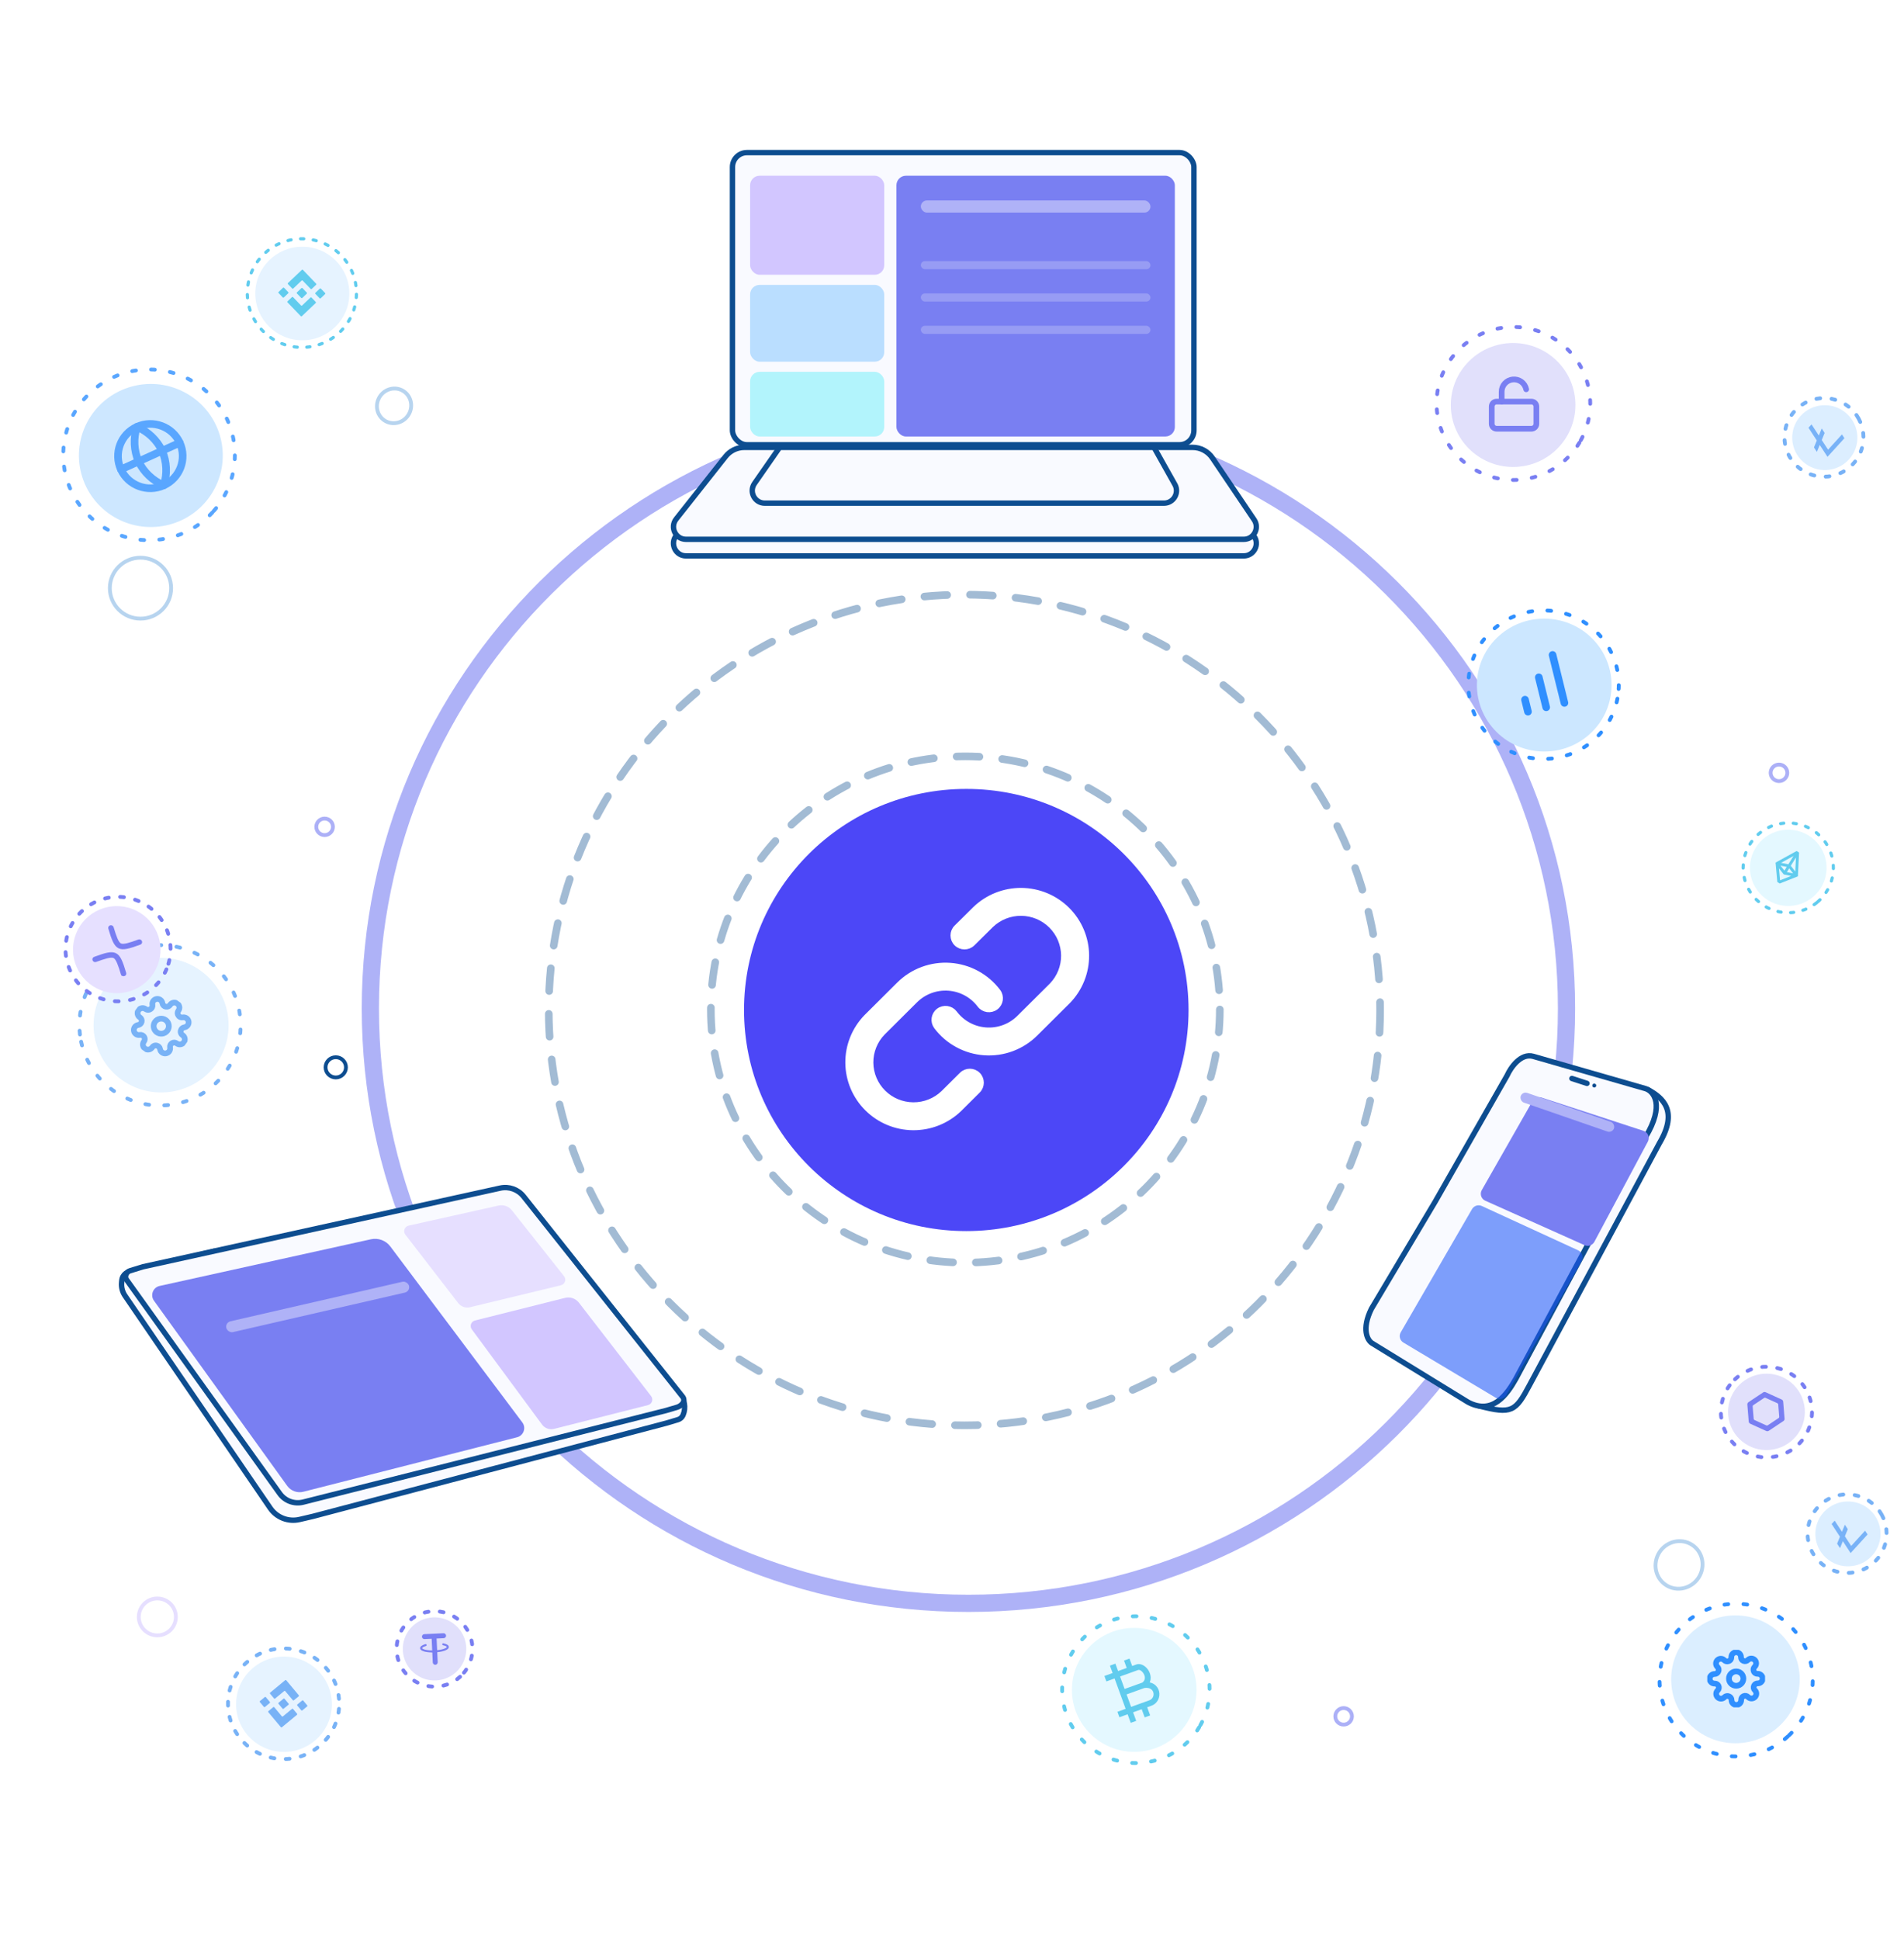 <svg width="432" height="440" viewBox="0 0 432 440" fill="none" xmlns="http://www.w3.org/2000/svg">
<g clip-path="url(#clip0)">
<path d="M276.766 228.935C276.766 260.64 250.916 286.342 219.027 286.342C187.137 286.342 161.287 260.64 161.287 228.935C161.287 197.229 187.137 171.527 219.027 171.527C250.916 171.527 276.766 197.229 276.766 228.935V228.935Z" stroke="#A2BBD4" stroke-width="1.726" stroke-linecap="round" stroke-dasharray="5.18 5.18"/>
<path d="M18.143 234.601C16.983 224.625 24.177 215.604 34.21 214.451C44.243 213.298 53.317 220.451 54.476 230.426C55.636 240.402 48.442 249.423 38.409 250.576C28.375 251.728 19.302 244.576 18.143 234.601V234.601Z" stroke="#78B2F6" stroke-width="0.863" stroke-linecap="round" stroke-dasharray="0.86 3.45"/>
<ellipse rx="15.271" ry="15.3" transform="matrix(-0.584 0.812 0.814 0.581 36.547 232.488)" fill="#E6F3FF"/>
<g clip-path="url(#clip1)">
<path d="M35.185 231.713C34.631 232.482 34.809 233.552 35.582 234.103C36.355 234.654 37.431 234.477 37.985 233.708C38.539 232.94 38.362 231.87 37.588 231.319C36.815 230.768 35.739 230.945 35.185 231.713Z" stroke="#78B2F6" stroke-width="1.295" stroke-linecap="round" stroke-linejoin="round"/>
<path d="M32.709 235.148C32.613 234.986 32.47 234.857 32.299 234.776C32.128 234.696 31.937 234.668 31.75 234.696L31.701 234.704C31.553 234.729 31.4 234.724 31.253 234.69C31.106 234.656 30.968 234.593 30.845 234.506C30.722 234.419 30.618 234.308 30.538 234.181C30.459 234.053 30.405 233.911 30.381 233.763C30.356 233.615 30.361 233.464 30.395 233.318C30.43 233.172 30.492 233.034 30.58 232.912C30.668 232.79 30.779 232.686 30.907 232.607C31.036 232.528 31.178 232.475 31.327 232.45L31.375 232.442C31.562 232.41 31.734 232.322 31.87 232.191C32.006 232.06 32.099 231.892 32.138 231.707C32.178 231.528 32.164 231.341 32.098 231.169C32.032 230.998 31.917 230.849 31.768 230.741L31.688 230.685C31.441 230.508 31.274 230.242 31.224 229.943C31.175 229.644 31.247 229.338 31.424 229.092C31.601 228.846 31.87 228.68 32.17 228.63C32.471 228.581 32.779 228.652 33.026 228.829L33.068 228.859C33.225 228.965 33.411 229.022 33.601 229.022C33.791 229.023 33.977 228.966 34.134 228.86C34.297 228.764 34.428 228.622 34.508 228.452C34.59 228.282 34.617 228.091 34.589 227.905L34.581 227.858C34.556 227.71 34.561 227.558 34.595 227.412C34.63 227.266 34.692 227.128 34.78 227.006C34.868 226.884 34.979 226.781 35.108 226.701C35.236 226.622 35.378 226.569 35.527 226.544C35.676 226.52 35.828 226.525 35.975 226.559C36.122 226.593 36.261 226.655 36.384 226.743C36.506 226.83 36.611 226.941 36.69 227.068C36.77 227.196 36.824 227.337 36.848 227.485L36.856 227.533C36.889 227.719 36.977 227.89 37.108 228.025C37.24 228.16 37.41 228.253 37.595 228.292C37.775 228.331 37.964 228.317 38.136 228.252C38.309 228.186 38.458 228.072 38.567 227.923L38.623 227.844C38.801 227.598 39.069 227.432 39.37 227.383C39.67 227.334 39.978 227.405 40.226 227.581C40.473 227.758 40.64 228.025 40.69 228.324C40.739 228.622 40.668 228.928 40.49 229.175L40.46 229.216C40.353 229.372 40.296 229.557 40.295 229.746C40.295 229.935 40.352 230.12 40.459 230.276C40.555 230.438 40.698 230.568 40.869 230.648C41.04 230.729 41.232 230.757 41.419 230.728L41.467 230.72C41.616 230.696 41.768 230.701 41.915 230.735C42.062 230.769 42.201 230.831 42.324 230.919C42.446 231.006 42.55 231.116 42.63 231.244C42.71 231.371 42.763 231.513 42.788 231.661C42.812 231.809 42.807 231.961 42.773 232.107C42.739 232.253 42.676 232.391 42.588 232.513C42.5 232.635 42.389 232.738 42.261 232.817C42.133 232.897 41.99 232.95 41.841 232.974L41.793 232.982C41.607 233.015 41.434 233.102 41.299 233.233C41.163 233.364 41.069 233.533 41.031 233.717L41.004 233.754C40.964 233.934 40.978 234.121 41.044 234.292C41.109 234.464 41.224 234.613 41.374 234.72L41.453 234.777C41.701 234.953 41.868 235.22 41.917 235.519C41.967 235.818 41.895 236.124 41.718 236.37C41.541 236.616 41.272 236.782 40.971 236.831C40.671 236.881 40.363 236.809 40.116 236.633L40.074 236.603C39.923 236.496 39.744 236.436 39.56 236.429C39.375 236.423 39.193 236.47 39.035 236.565C38.871 236.661 38.741 236.803 38.66 236.973C38.579 237.143 38.551 237.333 38.58 237.519L38.588 237.567C38.612 237.715 38.608 237.866 38.573 238.012C38.539 238.159 38.476 238.297 38.388 238.418C38.3 238.54 38.189 238.644 38.061 238.723C37.933 238.802 37.79 238.856 37.641 238.88C37.492 238.905 37.34 238.9 37.193 238.866C37.046 238.832 36.907 238.769 36.785 238.682C36.662 238.594 36.558 238.484 36.478 238.356C36.399 238.229 36.345 238.087 36.321 237.939L36.313 237.891C36.28 237.706 36.192 237.535 36.06 237.399C35.928 237.264 35.759 237.171 35.574 237.133L35.536 237.106C35.356 237.067 35.168 237.081 34.995 237.146C34.822 237.211 34.673 237.326 34.565 237.475L34.508 237.553C34.33 237.8 34.062 237.966 33.761 238.015C33.461 238.064 33.153 237.993 32.905 237.816C32.658 237.64 32.491 237.373 32.441 237.074C32.392 236.776 32.464 236.47 32.641 236.223L32.671 236.182C32.778 236.032 32.839 235.854 32.846 235.671C32.852 235.487 32.805 235.306 32.709 235.148V235.148Z" stroke="#78B2F6" stroke-width="1.295" stroke-linecap="round" stroke-linejoin="round"/>
</g>
<path d="M48.177 116.233C40.91 124.116 28.593 124.649 20.665 117.425C12.736 110.2 12.2 97.953 19.466 90.07C26.732 82.187 39.05 81.654 46.978 88.878C54.906 96.103 55.443 108.35 48.177 116.233V116.233Z" stroke="#59A6FF" stroke-width="0.863" stroke-linecap="round" stroke-dasharray="0.86 3.45"/>
<ellipse rx="16.268" ry="16.283" transform="matrix(0.889 0.462 0.464 -0.883 34.227 103.296)" fill="#CDE7FF"/>
<g clip-path="url(#clip2)">
<path d="M37.155 110.071C40.841 108.399 42.467 104.073 40.785 100.408C39.104 96.742 34.752 95.126 31.066 96.798C27.38 98.469 25.754 102.796 27.436 106.461C29.117 110.126 33.468 111.742 37.155 110.071Z" stroke="#59A6FF" stroke-width="1.726" stroke-linecap="round" stroke-linejoin="round"/>
<path d="M27.436 106.461L40.785 100.408" stroke="#59A6FF" stroke-width="1.726" stroke-linecap="round" stroke-linejoin="round"/>
<path d="M31.066 96.797C33.569 97.858 35.6 99.786 36.78 102.223C37.858 104.707 37.991 107.496 37.155 110.07C34.652 109.01 32.621 107.082 31.441 104.644C30.363 102.16 30.23 99.372 31.066 96.797V96.797Z" stroke="#59A6FF" stroke-width="1.726" stroke-linecap="round" stroke-linejoin="round"/>
</g>
<path d="M405.597 393.829C398.485 400.253 387.49 399.721 381.039 392.642C374.587 385.562 375.123 374.615 382.234 368.191C389.346 361.766 400.341 362.298 406.792 369.378C413.243 376.457 412.708 387.404 405.597 393.829V393.829Z" stroke="#2F8FFF" stroke-width="0.863" stroke-linecap="round" stroke-dasharray="0.86 3.45"/>
<ellipse rx="14.584" ry="14.499" transform="matrix(1 0 0 -1 393.756 380.833)" fill="#A6D4FF" fill-opacity="0.4"/>
<g clip-path="url(#clip3)">
<path d="M393.92 382.298C394.825 382.298 395.558 381.568 395.558 380.668C395.558 379.769 394.825 379.039 393.92 379.039C393.015 379.039 392.281 379.769 392.281 380.668C392.281 381.568 393.015 382.298 393.92 382.298Z" stroke="#2F8FFF" stroke-width="1.295" stroke-linecap="round" stroke-linejoin="round"/>
<path d="M397.962 382.299C397.889 382.462 397.867 382.644 397.899 382.82C397.932 382.996 398.016 383.159 398.142 383.287L398.175 383.32C398.276 383.42 398.357 383.54 398.412 383.672C398.467 383.804 398.495 383.945 398.495 384.088C398.495 384.231 398.467 384.372 398.412 384.504C398.357 384.636 398.276 384.756 398.175 384.857C398.073 384.958 397.953 385.038 397.82 385.092C397.688 385.147 397.545 385.175 397.402 385.175C397.258 385.175 397.116 385.147 396.983 385.092C396.851 385.038 396.73 384.958 396.629 384.857L396.596 384.824C396.467 384.699 396.304 384.615 396.127 384.583C395.95 384.551 395.767 384.572 395.602 384.645C395.441 384.714 395.303 384.828 395.206 384.974C395.109 385.119 395.057 385.29 395.056 385.465V385.557C395.056 385.845 394.941 386.121 394.736 386.325C394.531 386.529 394.253 386.643 393.963 386.643C393.674 386.643 393.396 386.529 393.191 386.325C392.986 386.121 392.871 385.845 392.871 385.557V385.508C392.867 385.328 392.808 385.154 392.703 385.008C392.598 384.862 392.451 384.75 392.281 384.688C392.116 384.616 391.934 384.594 391.757 384.626C391.579 384.658 391.416 384.742 391.287 384.867L391.254 384.9C391.153 385.001 391.032 385.081 390.9 385.136C390.767 385.19 390.625 385.219 390.481 385.219C390.338 385.219 390.196 385.19 390.063 385.136C389.931 385.081 389.81 385.001 389.709 384.9C389.607 384.799 389.526 384.679 389.471 384.547C389.417 384.416 389.388 384.274 389.388 384.131C389.388 383.989 389.417 383.847 389.471 383.716C389.526 383.584 389.607 383.464 389.709 383.363L389.741 383.33C389.867 383.202 389.952 383.04 389.984 382.864C390.016 382.688 389.994 382.506 389.922 382.342C389.852 382.181 389.737 382.044 389.591 381.948C389.444 381.851 389.273 381.8 389.097 381.799H389.004C388.714 381.799 388.436 381.684 388.232 381.481C388.027 381.277 387.912 381.001 387.912 380.713C387.912 380.425 388.027 380.148 388.232 379.945C388.436 379.741 388.714 379.627 389.004 379.627H389.053C389.234 379.622 389.409 379.564 389.556 379.46C389.703 379.355 389.816 379.209 389.878 379.04C389.951 378.876 389.972 378.695 389.94 378.518C389.908 378.342 389.824 378.18 389.698 378.052L389.665 378.019C389.563 377.918 389.483 377.798 389.428 377.666C389.373 377.535 389.345 377.393 389.345 377.251C389.345 377.108 389.373 376.966 389.428 376.835C389.483 376.703 389.563 376.583 389.665 376.482C389.766 376.381 389.887 376.301 390.019 376.246C390.152 376.192 390.294 376.164 390.438 376.164C390.581 376.164 390.723 376.192 390.856 376.246C390.989 376.301 391.109 376.381 391.211 376.482L391.243 376.515C391.372 376.64 391.536 376.724 391.713 376.756C391.89 376.788 392.073 376.766 392.238 376.694H392.281C392.443 376.625 392.581 376.511 392.678 376.365C392.775 376.219 392.827 376.049 392.827 375.874V375.781C392.827 375.493 392.942 375.217 393.147 375.013C393.352 374.81 393.63 374.695 393.92 374.695C394.21 374.695 394.487 374.81 394.692 375.013C394.897 375.217 395.012 375.493 395.012 375.781V375.83C395.013 376.005 395.065 376.176 395.162 376.322C395.259 376.467 395.397 376.582 395.558 376.65C395.723 376.723 395.906 376.744 396.083 376.712C396.26 376.68 396.424 376.596 396.552 376.471L396.585 376.439C396.687 376.338 396.807 376.258 396.94 376.203C397.072 376.148 397.215 376.12 397.358 376.12C397.502 376.12 397.644 376.148 397.776 376.203C397.909 376.258 398.03 376.338 398.131 376.439C398.233 376.54 398.313 376.659 398.368 376.791C398.423 376.923 398.451 377.064 398.451 377.207C398.451 377.35 398.423 377.491 398.368 377.623C398.313 377.755 398.233 377.875 398.131 377.976L398.098 378.008C397.972 378.136 397.888 378.299 397.856 378.475C397.824 378.651 397.845 378.833 397.918 378.997V379.04C397.987 379.201 398.102 379.338 398.249 379.434C398.395 379.531 398.567 379.582 398.743 379.583H398.836C399.125 379.583 399.403 379.698 399.608 379.901C399.813 380.105 399.928 380.381 399.928 380.669C399.928 380.957 399.813 381.234 399.608 381.437C399.403 381.641 399.125 381.755 398.836 381.755H398.786C398.611 381.756 398.439 381.808 398.292 381.904C398.146 382.001 398.031 382.138 397.962 382.299V382.299Z" stroke="#2F8FFF" stroke-width="1.295" stroke-linecap="round" stroke-linejoin="round"/>
</g>
<path d="M38.828 133.381C38.828 137.196 35.717 140.292 31.875 140.292C28.032 140.292 24.921 137.196 24.921 133.381C24.921 129.567 28.032 126.471 31.875 126.471C35.717 126.471 38.828 129.567 38.828 133.381Z" stroke="#B7D4EF" stroke-width="0.863"/>
<path opacity="0.62" d="M313.137 229.041C313.137 281.062 270.911 323.234 218.821 323.234C166.73 323.234 124.503 281.062 124.503 229.041C124.503 177.019 166.73 134.848 218.821 134.848C270.911 134.848 313.137 177.019 313.137 229.041V229.041Z" stroke="#6991BA" stroke-width="1.726" stroke-linecap="round" stroke-dasharray="5.18 5.18"/>
<ellipse cx="219.242" cy="229.045" rx="50.429" ry="50.138" fill="#4C47F7"/>
<path fill-rule="evenodd" clip-rule="evenodd" d="M221.312 206.146C224.111 203.458 227.86 201.971 231.751 202.004C235.642 202.038 239.364 203.59 242.115 206.325C244.867 209.061 246.428 212.762 246.461 216.63C246.495 220.499 244.999 224.226 242.296 227.009C242.286 227.02 242.276 227.03 242.265 227.04L234.881 234.382C234.881 234.382 234.88 234.383 234.88 234.383C233.376 235.879 231.565 237.036 229.572 237.775C227.578 238.515 225.448 238.819 223.325 238.668C221.202 238.517 219.137 237.914 217.27 236.899C215.402 235.885 213.776 234.483 212.501 232.789C211.664 231.676 211.893 230.098 213.012 229.265C214.132 228.432 215.719 228.66 216.557 229.773C217.396 230.889 218.468 231.813 219.698 232.481C220.928 233.149 222.288 233.547 223.687 233.646C225.085 233.746 226.488 233.545 227.802 233.058C229.115 232.571 230.308 231.809 231.299 230.823L238.668 223.496C240.44 221.665 241.42 219.216 241.398 216.674C241.375 214.126 240.347 211.688 238.535 209.886C236.722 208.083 234.27 207.061 231.707 207.039C229.149 207.017 226.685 207.992 224.842 209.755L220.622 213.927C219.63 214.907 218.027 214.903 217.041 213.917C216.055 212.931 216.06 211.337 217.052 210.356L221.286 206.171C221.294 206.163 221.303 206.154 221.312 206.146Z" fill="white" stroke="white" stroke-width="1.295" stroke-linecap="round" stroke-linejoin="round"/>
<path fill-rule="evenodd" clip-rule="evenodd" d="M209.333 219.891C211.327 219.152 213.458 218.847 215.58 218.999C217.703 219.15 219.768 219.753 221.635 220.767C223.503 221.782 225.129 223.184 226.404 224.878C227.241 225.991 227.013 227.569 225.893 228.402C224.773 229.234 223.186 229.007 222.349 227.894C221.509 226.778 220.438 225.854 219.207 225.186C217.977 224.518 216.617 224.12 215.218 224.021C213.82 223.921 212.417 224.122 211.103 224.609C209.79 225.096 208.597 225.858 207.606 226.844L200.237 234.17C198.465 236.002 197.485 238.451 197.507 240.993C197.53 243.541 198.558 245.979 200.371 247.781C202.183 249.583 204.635 250.606 207.198 250.628C209.755 250.65 212.218 249.675 214.06 247.914L218.253 243.745C219.242 242.762 220.845 242.762 221.834 243.745C222.823 244.728 222.823 246.322 221.834 247.305L217.625 251.49L217.62 251.495C217.611 251.504 217.602 251.512 217.593 251.521C214.794 254.209 211.046 255.696 207.154 255.662C203.263 255.629 199.541 254.077 196.79 251.341C194.038 248.606 192.477 244.905 192.444 241.036C192.41 237.168 193.906 233.441 196.609 230.658C196.619 230.647 196.629 230.637 196.64 230.627L204.024 223.284C204.025 223.284 204.025 223.284 204.025 223.284C205.529 221.788 207.34 220.631 209.333 219.891Z" fill="white" stroke="white" stroke-width="1.295" stroke-linecap="round" stroke-linejoin="round"/>
<path d="M358.35 100.391C353.423 108.618 342.727 111.307 334.459 106.398C326.19 101.489 323.482 90.841 328.409 82.615C333.336 74.388 344.032 71.698 352.301 76.607C360.569 81.516 363.277 92.164 358.35 100.391V100.391Z" stroke="#797FF2" stroke-width="0.863" stroke-linecap="round" stroke-dasharray="0.86 3.45"/>
<ellipse rx="14.137" ry="14.056" transform="matrix(1 0 0 -1 343.312 91.843)" fill="#E1E0FB"/>
<path d="M347.461 91.074H339.583C338.962 91.074 338.458 91.575 338.458 92.193V96.109C338.458 96.727 338.962 97.228 339.583 97.228H347.461C348.082 97.228 348.586 96.727 348.586 96.109V92.193C348.586 91.575 348.082 91.074 347.461 91.074Z" stroke="#797FF2" stroke-width="1.295" stroke-linecap="round" stroke-linejoin="round"/>
<path d="M340.709 91.077V88.839C340.708 88.145 340.967 87.476 341.434 86.962C341.902 86.447 342.545 86.123 343.239 86.053C343.933 85.984 344.629 86.173 345.191 86.584C345.752 86.996 346.14 87.6 346.279 88.28" stroke="#797FF2" stroke-width="1.295" stroke-linecap="round" stroke-linejoin="round"/>
<path d="M355.425 228.699C355.425 303.193 294.682 363.602 219.728 363.602C144.774 363.602 84.031 303.193 84.031 228.699C84.031 154.204 144.774 93.796 219.728 93.796C294.682 93.796 355.425 154.204 355.425 228.699Z" stroke="#797FF2" stroke-opacity="0.6" stroke-width="3.904"/>
<path d="M75.282 387.226C74.868 393.182 69.677 397.676 63.687 397.265C57.697 396.853 53.176 391.692 53.59 385.737C54.004 379.781 59.195 375.287 65.185 375.698C71.175 376.109 75.696 381.271 75.282 387.226Z" fill="#E6F3FF"/>
<path d="M76.907 387.531C76.268 394.429 70.125 399.504 63.187 398.866C56.248 398.228 51.143 392.119 51.782 385.221C52.422 378.323 58.565 373.247 65.503 373.885C72.441 374.523 77.547 380.632 76.907 387.531V387.531Z" stroke="#78B2F6" stroke-width="0.863" stroke-linecap="round" stroke-linejoin="round" stroke-dasharray="0.86 2.59"/>
<path d="M64.724 383.515L66.434 385.561C66.495 385.635 66.605 385.645 66.679 385.583L67.764 384.687C67.838 384.626 67.848 384.517 67.786 384.443L64.953 381.052C64.891 380.978 64.781 380.968 64.707 381.029L61.298 383.847C61.224 383.908 61.214 384.017 61.276 384.09L62.177 385.169C62.238 385.243 62.348 385.253 62.422 385.192L64.479 383.492C64.553 383.431 64.662 383.441 64.724 383.515Z" fill="#78B2F6"/>
<path d="M60.076 384.857L58.991 385.754C58.917 385.815 58.907 385.924 58.968 385.998L59.87 387.076C59.931 387.15 60.041 387.16 60.115 387.099L61.2 386.202C61.273 386.141 61.284 386.032 61.222 385.958L60.321 384.88C60.26 384.806 60.15 384.796 60.076 384.857Z" fill="#78B2F6"/>
<path d="M63.963 391.701L67.374 388.882C67.448 388.821 67.458 388.711 67.397 388.638L66.495 387.56C66.433 387.486 66.323 387.476 66.249 387.537L64.192 389.238C64.118 389.299 64.008 389.289 63.946 389.215L62.237 387.17C62.176 387.096 62.066 387.086 61.992 387.147L60.906 388.042C60.832 388.103 60.822 388.213 60.883 388.286L63.718 391.678C63.779 391.752 63.889 391.762 63.963 391.701Z" fill="#78B2F6"/>
<path d="M68.556 385.635L67.472 386.531C67.397 386.592 67.387 386.701 67.449 386.775L68.35 387.853C68.412 387.927 68.521 387.937 68.595 387.876L69.68 386.98C69.754 386.918 69.764 386.809 69.703 386.736L68.802 385.657C68.74 385.584 68.63 385.573 68.556 385.635Z" fill="#78B2F6"/>
<path d="M65.481 386.348L64.562 385.249C64.501 385.175 64.391 385.165 64.317 385.226L63.212 386.14C63.138 386.201 63.128 386.31 63.189 386.383L64.108 387.483C64.169 387.556 64.279 387.566 64.353 387.505L65.458 386.592C65.532 386.531 65.542 386.421 65.481 386.348Z" fill="#78B2F6"/>
<ellipse rx="7.386" ry="7.369" transform="matrix(0.672 -0.738 0.744 0.67 414.031 99.247)" fill="#DCEEFF"/>
<g clip-path="url(#clip4)">
<path d="M414.771 101.979L417.923 98.518L418.484 99.379L414.64 103.599L412.879 100.905L412.235 102.475L411.572 101.462L412.216 99.891L410.328 97.002L411.021 96.242L412.675 98.772L413.334 97.166L413.996 98.179L413.338 99.786L414.771 101.979Z" fill="#78B2F7"/>
</g>
<path d="M421.703 94.919C424.079 99.237 422.484 104.652 418.141 107.013C413.797 109.374 408.351 107.788 405.975 103.471C403.599 99.153 405.194 93.738 409.538 91.376C413.881 89.015 419.327 90.601 421.703 94.919V94.919Z" stroke="#78B2F6" stroke-width="0.863" stroke-linecap="round" stroke-linejoin="round" stroke-dasharray="0.86 2.59"/>
<ellipse rx="7.386" ry="7.369" transform="matrix(0.672 -0.738 0.744 0.67 419.281 347.852)" fill="#DCEEFF"/>
<g clip-path="url(#clip5)">
<path d="M420.02 350.584L423.172 347.124L423.732 347.984L419.889 352.205L418.128 349.51L417.484 351.081L416.821 350.068L417.465 348.497L415.577 345.608L416.27 344.848L417.924 347.378L418.583 345.772L419.245 346.785L418.586 348.391L420.02 350.584Z" fill="#78B2F7"/>
</g>
<path d="M426.952 343.525C429.328 347.842 427.733 353.257 423.39 355.618C419.046 357.98 413.599 356.394 411.224 352.076C408.848 347.758 410.443 342.343 414.786 339.982C419.129 337.621 424.576 339.207 426.952 343.525V343.525Z" stroke="#78B2F6" stroke-width="0.863" stroke-linecap="round" stroke-linejoin="round" stroke-dasharray="0.86 2.59"/>
<path d="M78.495 242.048C78.495 243.313 77.463 244.344 76.184 244.344C74.905 244.344 73.872 243.313 73.872 242.048C73.872 240.782 74.905 239.752 76.184 239.752C77.463 239.752 78.495 240.782 78.495 242.048Z" stroke="#0D4D90" stroke-width="0.863"/>
<path d="M385.666 357.309C384.278 359.983 381.043 361.049 378.451 359.719C375.859 358.389 374.858 355.151 376.246 352.476C377.634 349.802 380.869 348.737 383.461 350.067C386.053 351.396 387.054 354.634 385.666 357.309Z" stroke="#B7D4EF" stroke-width="0.863"/>
<path d="M92.84 93.799C91.827 95.752 89.469 96.525 87.583 95.558C85.697 94.59 84.964 92.231 85.978 90.278C86.991 88.326 89.349 87.552 91.235 88.52C93.121 89.488 93.853 91.847 92.84 93.799Z" stroke="#B7D4EF" stroke-width="0.863"/>
<path d="M105.561 372.142C106.558 375.969 104.245 379.875 100.396 380.866C96.547 381.857 92.618 379.557 91.622 375.73C90.625 371.903 92.937 367.997 96.787 367.007C100.636 366.016 104.564 368.315 105.561 372.142Z" fill="#E1E0FB"/>
<path d="M100.622 370.387L98.448 370.489C98.447 370.489 98.446 370.489 98.445 370.489C98.443 370.489 98.442 370.489 98.441 370.489L96.267 370.591C95.957 370.606 95.719 370.868 95.733 371.178C95.748 371.487 96.01 371.726 96.32 371.712L97.938 371.636L98.192 377.003C98.207 377.313 98.469 377.552 98.779 377.538C99.088 377.523 99.327 377.26 99.312 376.951L99.058 371.583L100.676 371.508C100.985 371.493 101.224 371.23 101.209 370.921C101.194 370.612 100.932 370.372 100.622 370.387Z" fill="#797FF2"/>
<path d="M98.63 374.72C97.799 374.759 97.011 374.702 96.411 374.561C95.704 374.394 95.337 374.133 95.321 373.783C95.303 373.408 95.713 373.086 96.506 372.851C96.625 372.816 96.75 372.883 96.786 373.002C96.821 373.12 96.754 373.244 96.635 373.28C95.907 373.495 95.767 373.715 95.769 373.762C95.772 373.824 95.958 373.995 96.514 374.126C97.075 374.258 97.819 374.311 98.609 374.274C99.399 374.237 100.134 374.115 100.68 373.931C101.221 373.748 101.39 373.561 101.387 373.498C101.385 373.453 101.231 373.253 100.52 373.107C100.399 373.082 100.32 372.964 100.346 372.843C100.371 372.723 100.49 372.645 100.611 372.67C101.395 372.831 101.818 373.11 101.836 373.477C101.852 373.827 101.512 374.122 100.824 374.354C100.24 374.551 99.46 374.681 98.63 374.72Z" fill="#797FF2"/>
<path d="M104.389 380.258C100.879 383.442 95.438 383.194 92.235 379.704C89.033 376.214 89.282 370.804 92.792 367.62C96.302 364.436 101.744 364.684 104.946 368.174C108.149 371.664 107.899 377.074 104.389 380.258V380.258Z" stroke="#797FF2" stroke-width="0.863" stroke-linecap="round" stroke-linejoin="round" stroke-dasharray="0.86 2.59"/>
<path d="M272.084 391.707C267.356 399.602 257.092 402.183 249.158 397.472C241.224 392.762 238.624 382.544 243.352 374.649C248.08 366.755 258.344 364.174 266.279 368.885C274.213 373.595 276.812 383.813 272.084 391.707V391.707Z" stroke="#61CCEE" stroke-width="0.863" stroke-linecap="round" stroke-dasharray="0.86 3.45"/>
<ellipse rx="14.137" ry="14.056" transform="matrix(1 0 0 -1 257.449 383.292)" fill="white"/>
<ellipse rx="14.137" ry="14.056" transform="matrix(1 0 0 -1 257.349 383.222)" fill="#E4F8FF"/>
<path fill-rule="evenodd" clip-rule="evenodd" d="M257.814 377.473L256.88 377.809L256.27 376.131L255.027 376.578L255.637 378.256L253.685 378.958L253.075 377.281L251.832 377.728L252.442 379.405L250.577 380.076L251.026 381.312L252.892 380.641L255.397 387.528L253.532 388.198L253.982 389.434L255.847 388.764L256.553 390.706L257.796 390.258L257.09 388.316L259.044 387.614L259.718 389.468L260.961 389.021L260.287 387.167L261.22 386.831C262.709 386.295 263.291 384.797 262.979 383.539C262.821 382.9 262.431 382.305 261.806 381.913C261.527 381.738 261.212 381.609 260.864 381.533C260.956 381.324 261.018 381.106 261.052 380.884C261.151 380.225 260.991 379.578 260.711 379.041C260.432 378.506 260.013 378.036 259.53 377.733C259.054 377.435 258.431 377.252 257.814 377.473ZM255.612 384.255L256.64 387.08L260.77 385.595C261.543 385.317 261.867 384.544 261.695 383.853C261.612 383.518 261.414 383.221 261.1 383.024C260.798 382.834 260.339 382.708 259.677 382.793L255.612 384.255ZM255.162 383.019L254.135 380.194L258.264 378.709C258.363 378.674 258.552 378.674 258.825 378.845C259.09 379.012 259.356 379.297 259.537 379.646C259.718 379.993 259.794 380.361 259.745 380.689C259.7 380.983 259.551 381.29 259.198 381.568L255.162 383.019Z" fill="#61CCEE"/>
<circle r="4.197" transform="matrix(-0.709 -0.705 0.709 -0.705 35.696 366.684)" stroke="#E6DFFF" stroke-width="0.863"/>
<path d="M393.654 312.79C397.784 308.869 404.329 309.02 408.273 313.126C412.217 317.233 412.066 323.741 407.936 327.662C403.805 331.583 397.26 331.433 393.316 327.326C389.372 323.219 389.523 316.712 393.654 312.79V312.79Z" stroke="#797FF2" stroke-width="0.863" stroke-linecap="round" stroke-linejoin="round" stroke-dasharray="0.86 2.59"/>
<path d="M392.437 322.634C391.075 318.045 393.713 313.226 398.329 311.872C402.945 310.518 407.791 313.14 409.153 317.729C410.515 322.319 407.878 327.137 403.262 328.491C398.646 329.846 393.8 327.223 392.437 322.634Z" fill="#E1E0FB"/>
<path d="M400.316 315.675C400.414 315.667 400.514 315.684 400.607 315.726L404.247 317.379C404.44 317.467 404.571 317.651 404.588 317.862L404.902 321.729C404.92 321.939 404.821 322.142 404.645 322.259L401.318 324.473C401.15 324.585 400.934 324.603 400.75 324.519L397.109 322.865C396.916 322.778 396.786 322.593 396.768 322.383L396.454 318.516C396.437 318.306 396.535 318.103 396.712 317.985L400.038 315.772C400.122 315.716 400.218 315.683 400.316 315.675ZM403.288 318.223L400.57 316.989C400.475 316.946 400.365 316.955 400.278 317.013L397.795 318.665C397.704 318.725 397.654 318.83 397.663 318.938L397.893 321.774C397.902 321.882 397.969 321.977 398.068 322.022L400.786 323.256C400.881 323.299 400.992 323.29 401.078 323.232L403.561 321.58C403.652 321.519 403.702 321.415 403.694 321.307L403.463 318.471C403.454 318.363 403.387 318.268 403.288 318.223Z" fill="#797FF2"/>
<path d="M28.369 293.852C27.769 292.975 27.495 291.917 27.595 290.862L27.643 290.355C27.674 290.025 27.777 289.707 27.946 289.422C28.256 288.898 28.766 288.521 29.361 288.378L48.712 283.731C48.786 283.713 48.863 283.715 48.937 283.737L152.689 314.433L154.084 315.921C155.347 317.269 155.696 319.231 154.974 320.924C154.763 321.419 154.342 321.794 153.825 321.948L151.16 322.743L111.076 333.31L70.991 343.878L67.961 344.586C65.421 345.179 62.772 344.15 61.3 341.997L28.369 293.852ZM152.607 314.345L152.608 314.347L152.607 314.345Z" fill="#F9FAFF" stroke="#0D4D90" stroke-width="1.22"/>
<path d="M28.646 290.127C28.596 290.056 28.559 289.977 28.538 289.893C28.351 289.155 28.775 288.402 29.503 288.178L32.466 287.266L113.5 269.436C115.478 269 117.535 269.731 118.794 271.317L154.898 316.768C155.229 317.184 155.243 317.767 154.934 318.197C154.61 318.649 154.144 318.98 153.609 319.138L151.164 319.861L68.784 340.651C66.783 341.156 64.672 340.384 63.47 338.706L28.646 290.127Z" fill="#F9FAFF" stroke="#0D4D90" stroke-width="1.22"/>
<path d="M34.501 293.128C33.245 291.368 34.191 288.906 36.302 288.44L108.315 272.541C113.041 271.498 117.956 273.264 120.937 277.077L149.271 313.314C150.62 315.04 149.741 317.575 147.612 318.093L74.704 335.844C69.714 337.059 64.476 335.111 61.492 330.931L34.501 293.128Z" fill="#F9FAFF"/>
<g filter="url(#filter0_d)">
<path d="M35.802 293.253C34.897 291.996 35.572 290.231 37.083 289.897L85.022 279.313C86.682 278.947 88.406 279.586 89.427 280.945L119.369 320.839C120.291 322.068 119.669 323.834 118.18 324.213L69.699 336.567C68.318 336.919 66.859 336.389 66.026 335.232L35.802 293.253Z" fill="#797FF2"/>
</g>
<path d="M91.973 279.992C91.395 279.243 91.79 278.151 92.714 277.945L113.103 273.398C114.24 273.145 115.423 273.564 116.146 274.477L127.978 289.415C128.564 290.154 128.187 291.247 127.269 291.469L106.64 296.452C105.643 296.693 104.595 296.325 103.968 295.514L91.973 279.992Z" fill="#E6DFFF"/>
<g filter="url(#filter1_d)">
<path d="M107.048 299.746C106.502 299.007 106.881 297.955 107.773 297.731L128.207 292.604C129.378 292.31 130.614 292.738 131.351 293.692L147.73 314.881C148.298 315.617 147.927 316.69 147.024 316.919L125.718 322.311C124.693 322.57 123.611 322.184 122.984 321.334L107.048 299.746Z" fill="#D2C6FF"/>
</g>
<ellipse rx="9.922" ry="9.88" transform="matrix(0.931 0.365 -0.368 0.93 26.491 215.361)" fill="#E6E0FF"/>
<path d="M26.886 215.044C25.834 214.52 25.328 213.097 24.581 210.598C24.483 210.272 24.672 209.932 25.002 209.84C25.333 209.749 25.681 209.939 25.779 210.266C26.384 212.287 26.877 213.669 27.438 213.948C27.999 214.228 29.407 213.793 31.398 213.064C31.72 212.947 32.081 213.109 32.206 213.428C32.33 213.746 32.169 214.1 31.848 214.217C29.387 215.118 27.938 215.567 26.886 215.044Z" fill="#797FF2"/>
<path d="M27.657 221.281C27.506 221.206 27.479 221.118 27.427 220.946C26.822 218.925 26.329 217.543 25.768 217.264C25.207 216.985 23.798 217.419 21.808 218.148C21.486 218.266 21.125 218.103 21 217.785C20.876 217.466 21.036 217.113 21.358 216.995C23.819 216.094 25.268 215.645 26.32 216.169C27.372 216.692 27.877 218.115 28.625 220.614C28.795 221.201 28.143 221.574 27.657 221.281Z" fill="#797FF2"/>
<path d="M37.76 219.828C35.209 225.859 28.224 228.691 22.159 226.154C16.093 223.616 13.244 216.67 15.796 210.639C18.347 204.608 25.332 201.776 31.397 204.314C37.463 206.851 40.312 213.797 37.76 219.828V219.828Z" stroke="#797FF2" stroke-width="0.863" stroke-linecap="round" stroke-linejoin="round" stroke-dasharray="0.86 2.59"/>
<path d="M405.524 175.261C405.524 176.295 404.681 177.137 403.635 177.137C402.589 177.137 401.745 176.295 401.745 175.261C401.745 174.227 402.589 173.385 403.635 173.385C404.681 173.385 405.524 174.227 405.524 175.261Z" stroke="#797FF2" stroke-opacity="0.62" stroke-width="0.863"/>
<path d="M306.746 389.23C306.746 390.264 305.903 391.106 304.857 391.106C303.811 391.106 302.967 390.264 302.967 389.23C302.967 388.196 303.811 387.353 304.857 387.353C305.903 387.353 306.746 388.196 306.746 389.23Z" stroke="#797FF2" stroke-opacity="0.62" stroke-width="0.863"/>
<path d="M75.541 187.507C75.541 188.541 74.697 189.383 73.652 189.383C72.606 189.383 71.762 188.541 71.762 187.507C71.762 186.473 72.606 185.631 73.652 185.631C74.697 185.631 75.541 186.473 75.541 187.507Z" stroke="#797FF2" stroke-opacity="0.62" stroke-width="0.863"/>
<path d="M366.979 158.438C365.213 167.574 356.277 173.564 347.02 171.817C337.763 170.07 331.691 161.248 333.457 152.112C335.224 142.976 344.16 136.986 353.417 138.733C362.674 140.48 368.746 149.302 366.979 158.438V158.438Z" stroke="#2F8FFF" stroke-width="0.863" stroke-linecap="round" stroke-dasharray="0.86 3.45"/>
<ellipse rx="15.175" ry="15.162" transform="matrix(0.749 -0.663 -0.673 -0.74 350.372 155.361)" fill="#CCE7FF"/>
<g clip-path="url(#clip6)">
<path d="M350.817 160.401L349.137 153.598" stroke="#2F8FFF" stroke-width="1.726" stroke-linecap="round" stroke-linejoin="round"/>
<path d="M354.953 159.409L352.265 148.523" stroke="#2F8FFF" stroke-width="1.726" stroke-linecap="round" stroke-linejoin="round"/>
<path d="M346.682 161.393L346.01 158.672" stroke="#2F8FFF" stroke-width="1.726" stroke-linecap="round" stroke-linejoin="round"/>
</g>
<rect width="42.529" height="2.518" rx="1.259" transform="matrix(0.975 -0.224 0.226 0.974 51.061 299.922)" fill="#AFB2F7"/>
<path d="M376.52 259.227C380.825 251.96 377.288 248.934 373.939 247.126L335.607 318.85C342.995 320.744 343.835 320.143 347.037 314.114L376.52 259.227Z" fill="#F9FAFF" stroke="#0D4D90" stroke-width="1.22" stroke-linecap="round" stroke-linejoin="round"/>
<path d="M373.395 246.886L347.89 239.561C345.058 238.748 342.75 242.117 341.95 243.903L325.628 272.511L311.148 296.827C308.876 301.463 310.278 303.928 311.263 304.58L333.072 317.971C338.703 320.984 341.961 316.151 343.907 312.716L373.386 257.828C377.755 250.552 375.212 247.502 373.395 246.886Z" fill="#F9FAFF" stroke="#0D4D90" stroke-width="1.22"/>
<path d="M356.651 244.577L360.07 245.685" stroke="#0D4D90" stroke-width="1.22" stroke-linecap="round" stroke-linejoin="round"/>
<ellipse rx="0.447" ry="0.445" transform="matrix(0.914 0.405 -0.409 0.913 361.727 246.177)" fill="#0D4D90"/>
<g filter="url(#filter2_d)">
<path d="M370.644 254.577C371.148 253.633 370.679 252.466 369.661 252.134L346.526 244.579C345.744 244.323 344.888 244.654 344.481 245.369L332.968 265.561C332.465 266.445 332.83 267.566 333.758 267.981L356.274 278.058C357.104 278.43 358.083 278.094 358.512 277.291L370.644 254.577Z" fill="#797FF2"/>
</g>
<g filter="url(#filter3_d)">
<path d="M355.607 281.628C356.099 280.752 355.74 279.646 354.827 279.227L332.973 269.178C332.161 268.805 331.195 269.112 330.747 269.886L314.582 297.816C314.11 298.631 314.379 299.67 315.186 300.152L336.157 312.677C336.993 313.176 338.081 312.885 338.558 312.034L355.607 281.628Z" fill="#1D57F9" fill-opacity="0.56"/>
</g>
<rect width="22.393" height="2.334" rx="1.167" transform="matrix(0.945 0.327 -0.33 0.944 345.423 247.465)" fill="#AFB2F7"/>
<rect x="166.191" y="34.61" width="104.704" height="66.257" rx="3.274" fill="#F9FAFF" stroke="#0D4D90" stroke-width="1.22"/>
<rect x="170.192" y="38.125" width="97.293" height="59.139" rx="3.452" fill="#F9FAFF"/>
<path d="M153.42 121.458C151.947 123.321 153.274 126.062 155.65 126.062H282.2C284.478 126.062 285.83 123.517 284.555 121.629L274.312 106.462C273.784 105.679 272.901 105.21 271.957 105.21H167.636C166.767 105.21 165.945 105.608 165.406 106.29L153.42 121.458Z" fill="#F9FAFF" stroke="#0D4D90" stroke-width="1.22"/>
<path d="M153.42 117.704C151.947 119.567 153.274 122.308 155.65 122.308H282.2C284.478 122.308 285.83 119.763 284.555 117.875L275.082 103.848C274.072 102.352 272.386 101.456 270.581 101.456H168.89C167.229 101.456 165.659 102.216 164.629 103.52L153.42 117.704Z" fill="#F9FAFF" stroke="#0D4D90" stroke-width="1.22"/>
<path d="M171.191 109.643C169.88 111.528 171.228 114.109 173.524 114.109H264.089C266.262 114.109 267.631 111.77 266.567 109.875L261.84 101.455H176.889L171.191 109.643Z" fill="#F9FAFF" stroke="#0D4D90" stroke-width="1.22"/>
<g filter="url(#filter4_d)">
<rect x="170.195" y="38.125" width="30.433" height="22.464" rx="2.158" fill="#D2C6FF"/>
</g>
<g filter="url(#filter5_d)">
<rect x="170.194" y="82.594" width="30.433" height="14.67" rx="2.158" fill="#B2F4FC"/>
</g>
<g filter="url(#filter6_d)">
<rect x="170.194" y="62.879" width="30.433" height="17.421" rx="2.158" fill="#BADEFF"/>
</g>
<g filter="url(#filter7_d)">
<rect x="203.394" y="38.125" width="63.171" height="59.139" rx="2.158" fill="#797FF2"/>
</g>
<rect x="208.927" y="45.461" width="52.105" height="2.751" rx="1.375" fill="#AFB2F7"/>
<rect opacity="0.56" x="208.927" y="59.215" width="52.105" height="1.834" rx="0.917" fill="#AFB2F7"/>
<rect opacity="0.56" x="208.927" y="66.547" width="52.105" height="1.834" rx="0.917" fill="#AFB2F7"/>
<rect opacity="0.56" x="208.927" y="73.883" width="52.105" height="1.834" rx="0.917" fill="#AFB2F7"/>
<path d="M413.917 199.752C412.278 204.242 407.289 206.562 402.773 204.933C398.256 203.304 395.923 198.344 397.561 193.853C399.2 189.363 404.189 187.043 408.706 188.672C413.222 190.301 415.555 195.261 413.917 199.752Z" fill="#E4F8FF"/>
<g clip-path="url(#clip7)">
<path d="M408.191 193.328L407.638 192.988L402.861 195.615L403.26 200.022L403.812 200.362L407.927 198.733L408.191 193.328ZM405.762 196.002L404.104 195.67L406.939 194.111L405.762 196.002ZM405.397 196.588L404.866 197.442L403.975 196.303L405.397 196.588ZM405.95 196.928L406.842 198.068L405.418 197.783L405.95 196.928ZM407.33 197.639L406.315 196.341L407.485 194.462L407.33 197.639ZM403.878 199.64L403.631 196.917L404.715 198.301L406.406 198.639L403.878 199.64Z" fill="#61CCEE"/>
</g>
<path d="M412.195 204.71C407.805 208.255 401.356 207.59 397.79 203.225C394.224 198.86 394.893 192.448 399.283 188.903C403.673 185.358 410.122 186.023 413.688 190.388C417.254 194.753 416.585 201.165 412.195 204.71V204.71Z" stroke="#61CCEE" stroke-width="0.716" stroke-linecap="round" stroke-linejoin="round" stroke-dasharray="0.72 2.15"/>
<path d="M79.263 66.558C79.263 72.418 74.486 77.167 68.593 77.167C62.7 77.167 57.922 72.418 57.922 66.558C57.922 60.699 62.7 55.949 68.593 55.949C74.486 55.949 79.263 60.699 79.263 66.558Z" fill="#E6F3FF"/>
<path d="M80.876 66.747C80.719 73.545 75.049 78.927 68.213 78.769C61.375 78.611 55.96 72.973 56.117 66.175C56.275 59.378 61.944 53.995 68.781 54.153C75.618 54.311 81.033 59.95 80.876 66.747V66.747Z" stroke="#61CCEE" stroke-width="0.719" stroke-linecap="round" stroke-linejoin="round" stroke-dasharray="0.72 2.16"/>
<path d="M68.672 63.632L70.486 65.521C70.551 65.589 70.659 65.591 70.728 65.527L71.729 64.576C71.797 64.511 71.799 64.403 71.734 64.336L68.729 61.205C68.664 61.137 68.555 61.135 68.487 61.2L65.341 64.188C65.272 64.252 65.27 64.36 65.335 64.428L66.291 65.424C66.356 65.492 66.464 65.494 66.533 65.429L68.431 63.627C68.499 63.562 68.607 63.564 68.672 63.632Z" fill="#61CCEE"/>
<path d="M64.21 65.261L63.209 66.212C63.141 66.276 63.138 66.384 63.204 66.452L64.159 67.447C64.225 67.515 64.333 67.518 64.401 67.453L65.402 66.502C65.47 66.438 65.473 66.33 65.408 66.262L64.452 65.266C64.387 65.199 64.278 65.196 64.21 65.261Z" fill="#61CCEE"/>
<path d="M68.483 71.705L71.632 68.715C71.7 68.651 71.702 68.543 71.637 68.475L70.681 67.48C70.615 67.412 70.507 67.41 70.439 67.475L68.54 69.278C68.472 69.343 68.363 69.34 68.298 69.272L66.486 67.385C66.42 67.317 66.312 67.314 66.244 67.379L65.242 68.328C65.173 68.393 65.171 68.501 65.236 68.569L68.242 71.699C68.307 71.767 68.415 71.77 68.483 71.705Z" fill="#61CCEE"/>
<path d="M72.568 65.452L71.567 66.403C71.498 66.468 71.496 66.575 71.561 66.643L72.517 67.639C72.582 67.707 72.69 67.709 72.759 67.644L73.76 66.694C73.828 66.629 73.83 66.521 73.765 66.453L72.809 65.458C72.744 65.39 72.636 65.388 72.568 65.452Z" fill="#61CCEE"/>
<path d="M69.606 66.359L68.632 65.345C68.567 65.277 68.458 65.275 68.39 65.34L67.37 66.308C67.302 66.373 67.299 66.481 67.364 66.549L68.338 67.563C68.403 67.631 68.512 67.633 68.58 67.569L69.6 66.6C69.668 66.535 69.671 66.427 69.606 66.359Z" fill="#61CCEE"/>
</g>
<defs>
<filter id="filter0_d" x="32.805" y="279.211" width="87.86" height="60.916" filterUnits="userSpaceOnUse" color-interpolation-filters="sRGB">
<feFlood flood-opacity="0" result="BackgroundImageFix"/>
<feColorMatrix in="SourceAlpha" type="matrix" values="0 0 0 0 0 0 0 0 0 0 0 0 0 0 0 0 0 0 127 0"/>
<feOffset dx="-0.863" dy="1.726"/>
<feGaussianBlur stdDeviation="0.863"/>
<feColorMatrix type="matrix" values="0 0 0 0 0.094 0 0 0 0 0.149 0 0 0 0 0.58 0 0 0 0.02 0"/>
<feBlend mode="normal" in2="BackgroundImageFix" result="effect1_dropShadow"/>
<feBlend mode="normal" in="SourceGraphic" in2="effect1_dropShadow" result="shape"/>
</filter>
<filter id="filter1_d" x="105.068" y="292.512" width="44.658" height="33.33" filterUnits="userSpaceOnUse" color-interpolation-filters="sRGB">
<feFlood flood-opacity="0" result="BackgroundImageFix"/>
<feColorMatrix in="SourceAlpha" type="matrix" values="0 0 0 0 0 0 0 0 0 0 0 0 0 0 0 0 0 0 127 0"/>
<feOffset dy="1.726"/>
<feGaussianBlur stdDeviation="0.863"/>
<feColorMatrix type="matrix" values="0 0 0 0 0.094 0 0 0 0 0.149 0 0 0 0 0.58 0 0 0 0.01 0"/>
<feBlend mode="normal" in2="BackgroundImageFix" result="effect1_dropShadow"/>
<feBlend mode="normal" in="SourceGraphic" in2="effect1_dropShadow" result="shape"/>
</filter>
<filter id="filter2_d" x="330.583" y="243.413" width="48.899" height="44.509" filterUnits="userSpaceOnUse" color-interpolation-filters="sRGB">
<feFlood flood-opacity="0" result="BackgroundImageFix"/>
<feColorMatrix in="SourceAlpha" type="matrix" values="0 0 0 0 0 0 0 0 0 0 0 0 0 0 0 0 0 0 127 0"/>
<feOffset dx="3.238" dy="4.317"/>
<feGaussianBlur stdDeviation="2.698"/>
<feColorMatrix type="matrix" values="0 0 0 0 0.093 0 0 0 0 0.148 0 0 0 0 0.579 0 0 0 0.02 0"/>
<feBlend mode="normal" in2="BackgroundImageFix" result="effect1_dropShadow"/>
<feBlend mode="normal" in="SourceGraphic" in2="effect1_dropShadow" result="shape"/>
</filter>
<filter id="filter3_d" x="312.191" y="267.94" width="52.271" height="54.694" filterUnits="userSpaceOnUse" color-interpolation-filters="sRGB">
<feFlood flood-opacity="0" result="BackgroundImageFix"/>
<feColorMatrix in="SourceAlpha" type="matrix" values="0 0 0 0 0 0 0 0 0 0 0 0 0 0 0 0 0 0 127 0"/>
<feOffset dx="3.238" dy="4.317"/>
<feGaussianBlur stdDeviation="2.698"/>
<feColorMatrix type="matrix" values="0 0 0 0 0.093 0 0 0 0 0.148 0 0 0 0 0.579 0 0 0 0.01 0"/>
<feBlend mode="normal" in2="BackgroundImageFix" result="effect1_dropShadow"/>
<feBlend mode="normal" in="SourceGraphic" in2="effect1_dropShadow" result="shape"/>
</filter>
<filter id="filter4_d" x="168.469" y="38.125" width="33.885" height="25.916" filterUnits="userSpaceOnUse" color-interpolation-filters="sRGB">
<feFlood flood-opacity="0" result="BackgroundImageFix"/>
<feColorMatrix in="SourceAlpha" type="matrix" values="0 0 0 0 0 0 0 0 0 0 0 0 0 0 0 0 0 0 127 0"/>
<feOffset dy="1.726"/>
<feGaussianBlur stdDeviation="0.863"/>
<feColorMatrix type="matrix" values="0 0 0 0 0.094 0 0 0 0 0.149 0 0 0 0 0.58 0 0 0 0.02 0"/>
<feBlend mode="normal" in2="BackgroundImageFix" result="effect1_dropShadow"/>
<feBlend mode="normal" in="SourceGraphic" in2="effect1_dropShadow" result="shape"/>
</filter>
<filter id="filter5_d" x="168.468" y="82.594" width="33.885" height="18.122" filterUnits="userSpaceOnUse" color-interpolation-filters="sRGB">
<feFlood flood-opacity="0" result="BackgroundImageFix"/>
<feColorMatrix in="SourceAlpha" type="matrix" values="0 0 0 0 0 0 0 0 0 0 0 0 0 0 0 0 0 0 127 0"/>
<feOffset dy="1.726"/>
<feGaussianBlur stdDeviation="0.863"/>
<feColorMatrix type="matrix" values="0 0 0 0 0.094 0 0 0 0 0.149 0 0 0 0 0.58 0 0 0 0.02 0"/>
<feBlend mode="normal" in2="BackgroundImageFix" result="effect1_dropShadow"/>
<feBlend mode="normal" in="SourceGraphic" in2="effect1_dropShadow" result="shape"/>
</filter>
<filter id="filter6_d" x="168.468" y="62.879" width="33.885" height="20.873" filterUnits="userSpaceOnUse" color-interpolation-filters="sRGB">
<feFlood flood-opacity="0" result="BackgroundImageFix"/>
<feColorMatrix in="SourceAlpha" type="matrix" values="0 0 0 0 0 0 0 0 0 0 0 0 0 0 0 0 0 0 127 0"/>
<feOffset dy="1.726"/>
<feGaussianBlur stdDeviation="0.863"/>
<feColorMatrix type="matrix" values="0 0 0 0 0.094 0 0 0 0 0.149 0 0 0 0 0.58 0 0 0 0.02 0"/>
<feBlend mode="normal" in2="BackgroundImageFix" result="effect1_dropShadow"/>
<feBlend mode="normal" in="SourceGraphic" in2="effect1_dropShadow" result="shape"/>
</filter>
<filter id="filter7_d" x="201.668" y="38.125" width="66.623" height="62.592" filterUnits="userSpaceOnUse" color-interpolation-filters="sRGB">
<feFlood flood-opacity="0" result="BackgroundImageFix"/>
<feColorMatrix in="SourceAlpha" type="matrix" values="0 0 0 0 0 0 0 0 0 0 0 0 0 0 0 0 0 0 127 0"/>
<feOffset dy="1.726"/>
<feGaussianBlur stdDeviation="0.863"/>
<feColorMatrix type="matrix" values="0 0 0 0 0.094 0 0 0 0 0.149 0 0 0 0 0.58 0 0 0 0.02 0"/>
<feBlend mode="normal" in2="BackgroundImageFix" result="effect1_dropShadow"/>
<feBlend mode="normal" in="SourceGraphic" in2="effect1_dropShadow" result="shape"/>
</filter>
<clipPath id="clip0">
<rect width="432" height="440" fill="white"/>
</clipPath>
<clipPath id="clip1">
<rect width="13.727" height="13.753" fill="white" transform="matrix(-0.585 0.811 -0.814 -0.58 46.199 231.133)"/>
</clipPath>
<clipPath id="clip2">
<rect width="17.589" height="17.523" fill="white" transform="matrix(0.911 -0.413 0.417 0.909 22.448 99.102)"/>
</clipPath>
<clipPath id="clip3">
<rect width="13.109" height="13.034" fill="white" transform="translate(387.366 374.152)"/>
</clipPath>
<clipPath id="clip4">
<rect width="12.735" height="12.706" fill="white" transform="matrix(0.672 -0.738 0.744 0.67 405.022 99.691)"/>
</clipPath>
<clipPath id="clip5">
<rect width="12.735" height="12.706" fill="white" transform="matrix(0.672 -0.738 0.744 0.67 410.271 348.297)"/>
</clipPath>
<clipPath id="clip6">
<rect width="17.011" height="16.819" fill="white" transform="matrix(0.972 -0.234 0.24 0.971 339.187 148.781)"/>
</clipPath>
<clipPath id="clip7">
<rect width="8.293" height="8.299" fill="white" transform="matrix(0.853 0.525 -0.528 0.848 404.357 190.969)"/>
</clipPath>
</defs>
</svg>
